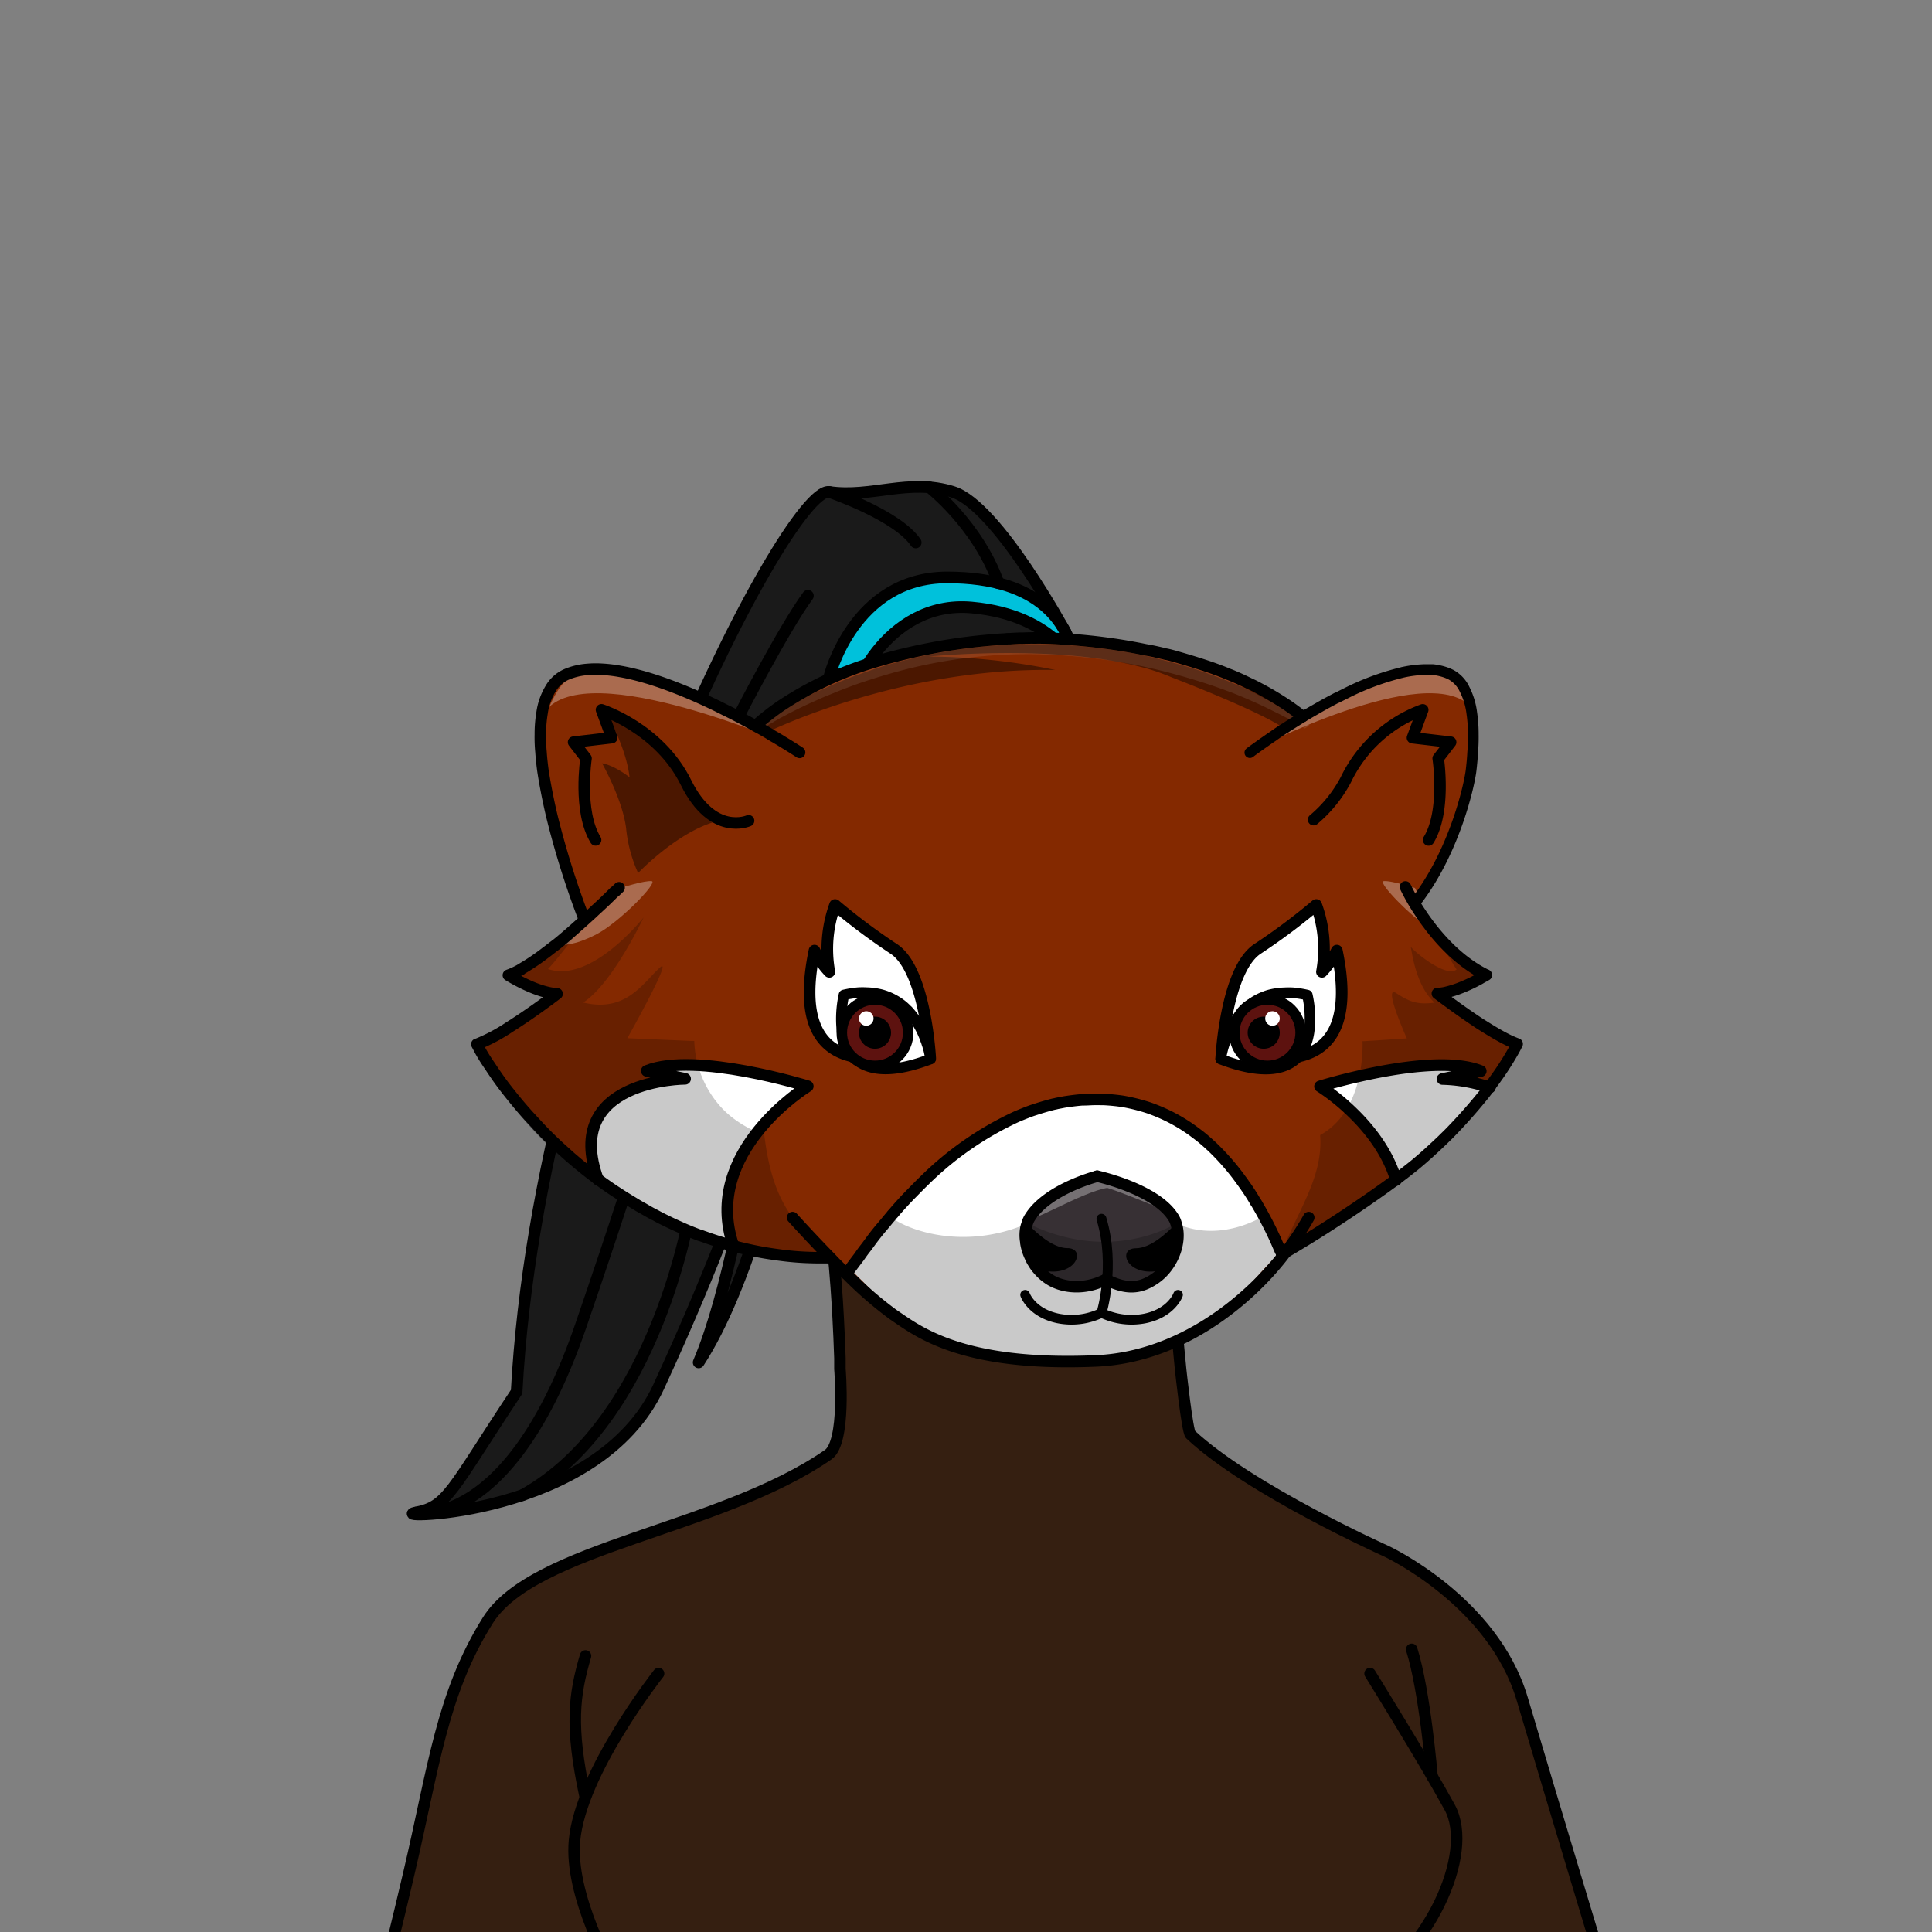 <svg xmlns="http://www.w3.org/2000/svg" viewBox="0 0 432 432">
  <rect x="0" y="0" width="432" height="432" fill="#808080" stroke="none"/>
  <defs>
    <style>.BUNTAI_RED_PANDA_BODY_BUNTAI_RED_PANDA_BODY_46_cls-1{isolation:isolate;}.BUNTAI_RED_PANDA_BODY_BUNTAI_RED_PANDA_BODY_46_cls-2{fill:#351f11;}.BUNTAI_RED_PANDA_BODY_BUNTAI_RED_PANDA_BODY_46_cls-10,.BUNTAI_RED_PANDA_BODY_BUNTAI_RED_PANDA_BODY_46_cls-12,.BUNTAI_RED_PANDA_BODY_BUNTAI_RED_PANDA_BODY_46_cls-16,.BUNTAI_RED_PANDA_BODY_BUNTAI_RED_PANDA_BODY_46_cls-17,.BUNTAI_RED_PANDA_BODY_BUNTAI_RED_PANDA_BODY_46_cls-18,.BUNTAI_RED_PANDA_BODY_BUNTAI_RED_PANDA_BODY_46_cls-3,.BUNTAI_RED_PANDA_BODY_BUNTAI_RED_PANDA_BODY_46_cls-6{fill:none;stroke:#000;stroke-linecap:round;}.BUNTAI_RED_PANDA_BODY_BUNTAI_RED_PANDA_BODY_46_cls-10,.BUNTAI_RED_PANDA_BODY_BUNTAI_RED_PANDA_BODY_46_cls-16,.BUNTAI_RED_PANDA_BODY_BUNTAI_RED_PANDA_BODY_46_cls-17,.BUNTAI_RED_PANDA_BODY_BUNTAI_RED_PANDA_BODY_46_cls-18,.BUNTAI_RED_PANDA_BODY_BUNTAI_RED_PANDA_BODY_46_cls-3,.BUNTAI_RED_PANDA_BODY_BUNTAI_RED_PANDA_BODY_46_cls-6{stroke-linejoin:round;}.BUNTAI_RED_PANDA_BODY_BUNTAI_RED_PANDA_BODY_46_cls-3{stroke-width:2.57px;}.BUNTAI_RED_PANDA_BODY_BUNTAI_RED_PANDA_BODY_46_cls-4{fill:#1a1a1a;}.BUNTAI_RED_PANDA_BODY_BUNTAI_RED_PANDA_BODY_46_cls-5{fill:#00c1db;}.BUNTAI_RED_PANDA_BODY_BUNTAI_RED_PANDA_BODY_46_cls-6{stroke-width:2.6px;}.BUNTAI_RED_PANDA_BODY_BUNTAI_RED_PANDA_BODY_46_cls-7{fill:#842900;}.BUNTAI_RED_PANDA_BODY_BUNTAI_RED_PANDA_BODY_46_cls-8{fill:#fff;}.BUNTAI_RED_PANDA_BODY_BUNTAI_RED_PANDA_BODY_46_cls-9{fill:#373034;}.BUNTAI_RED_PANDA_BODY_BUNTAI_RED_PANDA_BODY_46_cls-10,.BUNTAI_RED_PANDA_BODY_BUNTAI_RED_PANDA_BODY_46_cls-12{stroke-width:2.35px;}.BUNTAI_RED_PANDA_BODY_BUNTAI_RED_PANDA_BODY_46_cls-11{fill:#5d120f;}.BUNTAI_RED_PANDA_BODY_BUNTAI_RED_PANDA_BODY_46_cls-12{stroke-miterlimit:10;}.BUNTAI_RED_PANDA_BODY_BUNTAI_RED_PANDA_BODY_46_cls-13{opacity:0.43;mix-blend-mode:multiply;}.BUNTAI_RED_PANDA_BODY_BUNTAI_RED_PANDA_BODY_46_cls-14{opacity:0.49;}.BUNTAI_RED_PANDA_BODY_BUNTAI_RED_PANDA_BODY_46_cls-15{opacity:0.31;mix-blend-mode:screen;}.BUNTAI_RED_PANDA_BODY_BUNTAI_RED_PANDA_BODY_46_cls-16{stroke-width:2.39px;}.BUNTAI_RED_PANDA_BODY_BUNTAI_RED_PANDA_BODY_46_cls-17{stroke-width:2.16px;}.BUNTAI_RED_PANDA_BODY_BUNTAI_RED_PANDA_BODY_46_cls-18{stroke-width:2.22px;}</style>
  </defs>
  <g class="BUNTAI_RED_PANDA_BODY_BUNTAI_RED_PANDA_BODY_46_cls-1">
    <g id="body">
      <path class="BUNTAI_RED_PANDA_BODY_BUNTAI_RED_PANDA_BODY_46_cls-2" d="M236.79,304.5v0c.47,0,6.15-.23,13-1.21A83.13,83.13,0,0,0,261.16,301c.77-.21,1.53-.43,2.27-.68l.56,5.79s1.49,13.88,2.21,14.56c13.28,12.41,43.7,26.05,43.7,26.05s24,11.06,30.47,33.08,20.15,67.11,20.15,67.11H84.41s1.4-4.19,7-28,7.34-40.2,17.63-56.62,51.85-20.28,76.11-37.06c4-2.77,2.63-19.16,2.63-19.16v-2.4c-.44-13.36-1.32-21.85-1.32-21.85l2,.08h0a6.71,6.71,0,0,1,.66.65c.27.23.53.49.79.75.58.56,1.18,1.13,1.76,1.72L193,286.3c.89.9,1.76,1.8,2.6,2.68l.24.23c.23.26.47.51.71.77s.31.34.47.52.26.28.4.43l.86.93c.53.59,1.05,1.21,1.55,1.78,0,.05.08.07.11.13.42.46.79.92,1.16,1.36a5.87,5.87,0,0,0,.65.7,4.3,4.3,0,0,0,.77.69s0,0,.05,0l0,.05a17,17,0,0,0,1.77,1.21.19.19,0,0,0,.1.05,22,22,0,0,0,3.26,1.6.3.3,0,0,0,.21.07,35,35,0,0,0,3.71,1.29c.13,0,.23.08.37.1,1.81.52,3.73,1,5.65,1.37a137.55,137.55,0,0,0,17.85,2.16c.23,0,.42,0,.6,0,.34,0,.58,0,.69,0h0Z" />
      <path class="BUNTAI_RED_PANDA_BODY_BUNTAI_RED_PANDA_BODY_46_cls-3" d="M130.92,370.27c-2.56,8.71-3.47,15.65-.12,31.29" />
      <path class="BUNTAI_RED_PANDA_BODY_BUNTAI_RED_PANDA_BODY_46_cls-3" d="M188.49,281.94l-2-.08s.88,8.49,1.32,21.85v2.4s1.38,16.39-2.63,19.16c-24.26,16.78-65.81,20.63-76.11,37.06S97,395.18,91.4,419s-7,28-7,28H360.52s-13.63-45.09-20.15-67.11-30.47-33.08-30.47-33.08-30.42-13.64-43.7-26.05c-.72-.68-2.21-14.56-2.21-14.56l-.56-5.79" />
      <path class="BUNTAI_RED_PANDA_BODY_BUNTAI_RED_PANDA_BODY_46_cls-3" d="M306.35,374.21s12.23,19.68,17.82,29.94-4.54,33-22,42.76" />
      <path class="BUNTAI_RED_PANDA_BODY_BUNTAI_RED_PANDA_BODY_46_cls-3" d="M140.16,446.91c-4-6.84-12.8-23.38-11.71-35.3,1.4-15.38,18.81-37.4,18.81-37.4" />
      <path class="BUNTAI_RED_PANDA_BODY_BUNTAI_RED_PANDA_BODY_46_cls-3" d="M320.2,397.14s-1.57-18.92-4.54-28.35" />
      <path class="BUNTAI_RED_PANDA_BODY_BUNTAI_RED_PANDA_BODY_46_cls-4" d="M238.28,141.4S223,113.12,213.1,110s-18.28,1.39-27.7,0-64.75,106-69.88,201.2c-14.68,22.13-15.37,25.63-22.54,27s40.71,1.28,54.28-28.08,20.13-49.24,20.13-49.24-4.61,28.48-11.17,43.76c21.43-32.95,32.5-122.67,33-132.46s3.34-19.1,16.62-22.25S237.3,153.6,238.28,141.4Z" />
      <path class="BUNTAI_RED_PANDA_BODY_BUNTAI_RED_PANDA_BODY_46_cls-5" d="M185.61,150.68s2.38-12.93,13.29-18.34,20.38-2.75,27.09-1.11a19.68,19.68,0,0,1,10.46,6.94l1.31,4.3-4.54-.69A30.4,30.4,0,0,0,211.69,136a20.08,20.08,0,0,0-17,12.31Z" />
      <path class="BUNTAI_RED_PANDA_BODY_BUNTAI_RED_PANDA_BODY_46_cls-6" d="M238.28,141.4S223,113.12,213.1,110s-18.28,1.39-27.7,0-64.75,106-69.88,201.2c-14.68,22.13-15.37,25.63-22.54,27s40.71,1.28,54.28-28.08,20.13-49.24,20.13-49.24-4.61,28.48-11.17,43.76c21.43-32.95,32.5-122.67,33-132.46s3.34-19.1,16.62-22.25S237.3,153.6,238.28,141.4Z" />
      <path class="BUNTAI_RED_PANDA_BODY_BUNTAI_RED_PANDA_BODY_46_cls-6" d="M93,338.21s21,4.38,36.87-41.79,21-65.93,21-65.93" />
      <path class="BUNTAI_RED_PANDA_BODY_BUNTAI_RED_PANDA_BODY_46_cls-6" d="M154.49,269.78s-7.36,47.81-37.76,64.58" />
      <path class="BUNTAI_RED_PANDA_BODY_BUNTAI_RED_PANDA_BODY_46_cls-6" d="M185.4,110s15.17,5.12,19.36,11.3" />
      <path class="BUNTAI_RED_PANDA_BODY_BUNTAI_RED_PANDA_BODY_46_cls-6" d="M207.79,108.94s10.82,8.35,15.49,21.47" />
      <path class="BUNTAI_RED_PANDA_BODY_BUNTAI_RED_PANDA_BODY_46_cls-6" d="M165.26,160s10-19.45,15.39-26.79" />
      <path class="BUNTAI_RED_PANDA_BODY_BUNTAI_RED_PANDA_BODY_46_cls-6" d="M240.81,149.57s-4.36-12-23.58-13.73-28.69,20.09-26.58,24.37-5.25-8.78-5.25-8.78,5.44-22.32,26.41-22.32S239.45,139.53,240.81,149.57Z" />
      <path class="BUNTAI_RED_PANDA_BODY_BUNTAI_RED_PANDA_BODY_46_cls-7" d="M339.33,233.48c-.09.16-.18.33-.28.49,0,0,0,0,0,0a.25.25,0,0,1,0,.07c-.94,1.68-1.93,3.33-3,5-.24.37-.49.73-.75,1.11-.66,1-1.37,2-2.12,3a92.42,92.42,0,0,1-10.66,11.91l-.93.88-.84.78-.41.38h0l-.36.32a.52.52,0,0,1-.11.1c-.94.83-2,1.7-3.14,2.6l-.14.11c-1.3,1-2.7,2.09-4.18,3.18a.05.05,0,0,1,0,0l-.26.19-2,1.47,0,0c-9.77,7-21.2,14.11-22.3,14.79l-.17.11a.56.56,0,0,1-.14.1c-.31.24-.94.7-1.75,1.35-.56.43-1.2,1-1.88,1.55-.85.73-1.77,1.56-2.67,2.46A29.24,29.24,0,0,0,278,289l-.39.56c-.23.33-.47.68-.75,1s-.71.92-1.13,1.4a23.52,23.52,0,0,1-2.51,2.45l-.3.26c-3,2.47-7.34,4.95-13.89,6.78-.53.15-1.07.29-1.63.43h0a82.05,82.05,0,0,1-12.41,2l-1.51.12c-1.24.1-2.45.17-3.65.22-1.56.07-3.08.1-4.57.09h-.71a93.13,93.13,0,0,1-9.61-.58h-.08c-8-.93-14.58-2.83-19.05-5.08a22.46,22.46,0,0,1-2.93-1.72,12.89,12.89,0,0,1-2.06-1.75c-.5-.54-1.05-1.11-1.62-1.7h0c-1.74-1.77-3.75-3.67-5.65-5.42l-.06-.06c-1.44-1.31-2.8-2.54-3.94-3.55l0,0c-1.68-1.49-2.86-2.5-3-2.62H186l-1.62,0a87.39,87.39,0,0,1-16.72-2.15c-1.23-.29-2.49-.61-3.75-1-.92-.26-1.85-.55-2.77-.87l-1.25-.44-.2-.08c-2-.75-4.11-1.58-6.18-2.49l-.76-.33a109.72,109.72,0,0,1-13.21-7q-2.13-1.32-4.15-2.73l-.06,0-1.6-1.15s0,0,0,0a65.44,65.44,0,0,1-10-8.95l-.06-.07a216.67,216.67,0,0,1-16.41-21.32l3.21-2.17h0l11.1-7.5,1.92-1.3-.37-.19-.19-.09-8.53-4.28s0,0,0,0l.31-.18a75.57,75.57,0,0,0,8.44-5.5l.57-.44.55-.43.19-.16c.36-.28.7-.57,1-.86a1.62,1.62,0,0,0,.2-.18c.6-.52,1.18-1.06,1.72-1.6a17.31,17.31,0,0,0,2.87-3.64c-.14-.35-.28-.74-.45-1.17-5.63-14.66-10.86-35-8.48-44.86,0,0,0,0,0,0a11.13,11.13,0,0,1,1.17-3,11.89,11.89,0,0,1,7.45-5.79c4.85-1.27,11,.07,17.83,2.63l.76.29c1.34.51,2.66,1,3.95,1.58l.39.16c1.29.54,2.55,1.09,3.75,1.64,4.31,2,7.93,3.82,10.09,5l.84.45,1.08.6.23.12s0,0,0,0l.75-.57.22-.16a2.68,2.68,0,0,0,.23-.17c.42-.3,1-.68,1.61-1.12a0,0,0,0,1,0,0,100.72,100.72,0,0,1,14.16-7.88c2.35-1.09,4.92-2.17,7.68-3.18a101.74,101.74,0,0,1,18.86-5l1.28-.2a0,0,0,0,0,0,0c1.54-.22,3-.41,4.42-.56l3.29-.33.81-.07c4.77-.42,9.05-.59,12.91-.58,1,0,2,0,2.92.05l.71,0c13.57.49,21.86,3.38,29.43,5.9C279,152,289.91,159.72,290.59,160.2l0,0L291,160c.72-.41,2.5-1.42,4.88-2.64l.14-.08c1.44-.74,3.1-1.56,4.88-2.37l0,0c5.18-2.38,11.34-4.73,16.08-5.07a14.2,14.2,0,0,1,2.26,0c5.21.47,8.08,3.44,9.36,7.94a30.33,30.33,0,0,1,.73,10.36v0q-.14,1.7-.36,3.48c-1.45,11.2-10.68,27.35-11.5,28.76a.08.08,0,0,1,0,.05.09.09,0,0,1,0,0l-.24,3v.15l.57,2.05.44,1.6s8.68,9.09,14.1,10.7c-2.24,1.16-4.33,2.2-6,3-2.21,1.06-3.64,1.72-3.64,1.72s.7.68,1.85,1.7l.48.42h0c3.23,2.8,9.19,7.5,13.94,8.55l.33.07Z" />
      <path class="BUNTAI_RED_PANDA_BODY_BUNTAI_RED_PANDA_BODY_46_cls-8" d="M208.07,236.8s-1.13-20-8.28-24.65a138.77,138.77,0,0,1-13.09-9.79,28.79,28.79,0,0,0-1.28,14.94,20,20,0,0,1-3.32-4.74c-3.06,14.59.45,21.9,8.55,23.66,3.3.72,6-.76,8-2.78A44.17,44.17,0,0,0,208.07,236.8Z" />
      <path class="BUNTAI_RED_PANDA_BODY_BUNTAI_RED_PANDA_BODY_46_cls-8" d="M273,236.8s1.12-20,8.27-24.65a137.21,137.21,0,0,0,13.09-9.79,28.67,28.67,0,0,1,1.28,14.94,19.78,19.78,0,0,0,3.33-4.74c3.05,14.59-.45,21.9-8.55,23.66-3.3.72-6-.76-8-2.78A44.17,44.17,0,0,1,273,236.8Z" />
      <path class="BUNTAI_RED_PANDA_BODY_BUNTAI_RED_PANDA_BODY_46_cls-8" d="M286.55,280.17s-10.82-29.88-37.43-34.11-48.81,24.61-48.81,24.61l-9.66,13.66s9.93,9.6,12.18,12.66,24.08,7.3,39.57,7.12,27-6,30.12-9S284.34,281.06,286.55,280.17Z" />
      <path class="BUNTAI_RED_PANDA_BODY_BUNTAI_RED_PANDA_BODY_46_cls-8" d="M133.8,263.79s-5.12-11.57,2.8-17.27,12.21-6.22,12.21-6.22l-1.55-2.19s16.81-.17,32.38,4.47c-9.48,8.48-21.91,20.42-14.7,36.36C152.45,275.76,133.8,263.79,133.8,263.79Z" />
      <path class="BUNTAI_RED_PANDA_BODY_BUNTAI_RED_PANDA_BODY_46_cls-8" d="M296,242.62s13.22,11.42,16.08,21c10.46-7,20.46-20.31,20.46-20.31l-5.27-1.65,1.64-2.89a117.72,117.72,0,0,0-17.21.68A88.67,88.67,0,0,0,296,242.62Z" />
      <path class="BUNTAI_RED_PANDA_BODY_BUNTAI_RED_PANDA_BODY_46_cls-9" d="M249.3,263.49s14.94,4.4,14.11,12.74-5.6,14-17.35,9.86c-9.58,2.75-13.71.76-16.08-5.89s1.07-10.21,6.75-13.36a36.91,36.91,0,0,1,9.89-3.94Z" />
      <path class="BUNTAI_RED_PANDA_BODY_BUNTAI_RED_PANDA_BODY_46_cls-6" d="M208,236.64s-1-19.83-8.19-24.49a138.77,138.77,0,0,1-13.09-9.79,28.79,28.79,0,0,0-1.28,14.94,20,20,0,0,1-3.32-4.74c-3.06,14.59.45,21.9,8.55,23.66,3.3.72,6-.76,8-2.78A44.3,44.3,0,0,0,208,236.64Z" />
      <path class="BUNTAI_RED_PANDA_BODY_BUNTAI_RED_PANDA_BODY_46_cls-6" d="M273.06,236.66s1-19.85,8.16-24.51a137.21,137.21,0,0,0,13.09-9.79,28.67,28.67,0,0,1,1.28,14.94,19.78,19.78,0,0,0,3.33-4.74c3.05,14.59-.45,21.9-8.55,23.66-3.3.72-6-.76-8-2.78A43.86,43.86,0,0,1,273.06,236.66Z" />
      <path class="BUNTAI_RED_PANDA_BODY_BUNTAI_RED_PANDA_BODY_46_cls-8" d="M292.7,230.83c-1.11,7.11-6.85,10.92-19.75,6a20.89,20.89,0,0,1,1.11-4.19,11.64,11.64,0,0,1,.46-1.19c.21-.43.41-.87.64-1.34A17.52,17.52,0,0,1,278,226a4.57,4.57,0,0,1,.44-.44c.1-.1.23-.23.33-.31a14.49,14.49,0,0,1,1.5-1.15,7.12,7.12,0,0,1,.8-.49,12.6,12.6,0,0,1,1.82-.83,8.55,8.55,0,0,1,1-.33c.57-.14,1.16-.25,1.79-.34s1-.1,1.5-.12h.08a16,16,0,0,1,1.83,0,22.18,22.18,0,0,1,3.24.52A23.69,23.69,0,0,1,292.7,230.83Z" />
      <path class="BUNTAI_RED_PANDA_BODY_BUNTAI_RED_PANDA_BODY_46_cls-8" d="M284.51,223.49a7.42,7.42,0,1,1-7.42,7.42A7.42,7.42,0,0,1,284.51,223.49Z" />
      <path class="BUNTAI_RED_PANDA_BODY_BUNTAI_RED_PANDA_BODY_46_cls-10" d="M292.7,230.83c-1.11,7.11-6.85,10.92-19.75,6a20.89,20.89,0,0,1,1.11-4.19,11.64,11.64,0,0,1,.46-1.19c.21-.43.41-.87.64-1.34A17.52,17.52,0,0,1,278,226a4.57,4.57,0,0,1,.44-.44c.1-.1.23-.23.33-.31a14.49,14.49,0,0,1,1.5-1.15,7.12,7.12,0,0,1,.8-.49,12.6,12.6,0,0,1,1.82-.83,8.55,8.55,0,0,1,1-.33,15.05,15.05,0,0,1,3.37-.47,16,16,0,0,1,1.83,0,22.18,22.18,0,0,1,3.24.52A23.69,23.69,0,0,1,292.7,230.83Z" />
      <path class="BUNTAI_RED_PANDA_BODY_BUNTAI_RED_PANDA_BODY_46_cls-11" d="M283.41,223.49a7.42,7.42,0,1,0,7.42,7.42A7.42,7.42,0,0,0,283.41,223.49Z" />
      <circle cx="282.57" cy="230.91" r="3.59" />
      <circle class="BUNTAI_RED_PANDA_BODY_BUNTAI_RED_PANDA_BODY_46_cls-8" cx="284.53" cy="227.73" r="1.63" />
      <circle class="BUNTAI_RED_PANDA_BODY_BUNTAI_RED_PANDA_BODY_46_cls-12" cx="283.41" cy="230.91" r="7.42" />
      <path class="BUNTAI_RED_PANDA_BODY_BUNTAI_RED_PANDA_BODY_46_cls-8" d="M208.07,236.8c-13.11,5-18.8,1-19.83-6.28v-.05a25.1,25.1,0,0,1,.44-8,22.18,22.18,0,0,1,3.24-.52,16,16,0,0,1,1.83,0h.08c.52,0,1,.06,1.51.12s1.22.2,1.79.34c.33.1.66.2,1,.33a12.36,12.36,0,0,1,1.8.83,12,12,0,0,1,2.89,2.21,1.54,1.54,0,0,1,.2.18c.31.34.62.7.9,1.06a.92.92,0,0,1,.23.31,10.72,10.72,0,0,1,.91,1.28s0,0,0,0c.23.38.46.8.67,1.18.05.08.08.16.13.23.23.47.44.91.62,1.34a11.64,11.64,0,0,1,.46,1.19,5.51,5.51,0,0,1,.26.74c.26.8.46,1.52.59,2.09.05.28.1.51.15.72a.09.09,0,0,1,0,.08C208,236.6,208.07,236.8,208.07,236.8Z" />
      <path class="BUNTAI_RED_PANDA_BODY_BUNTAI_RED_PANDA_BODY_46_cls-8" d="M196.53,223.49a7.42,7.42,0,1,0,7.42,7.42A7.42,7.42,0,0,0,196.53,223.49Z" />
      <path class="BUNTAI_RED_PANDA_BODY_BUNTAI_RED_PANDA_BODY_46_cls-10" d="M208.09,236.8h0c-13.11,5-18.8,1-19.83-6.28v-.05a25.1,25.1,0,0,1,.44-8,22.18,22.18,0,0,1,3.24-.52,16,16,0,0,1,1.83,0,15.15,15.15,0,0,1,3.38.47c.33.1.66.2,1,.33a12.36,12.36,0,0,1,1.8.83,12,12,0,0,1,2.89,2.21,1.54,1.54,0,0,1,.2.18c.31.34.62.7.9,1.06a.92.92,0,0,1,.23.31,10.72,10.72,0,0,1,.91,1.28s0,0,0,0c.23.38.46.8.67,1.18.05.08.08.16.13.23.23.47.44.91.62,1.34a11.64,11.64,0,0,1,.46,1.19,5.51,5.51,0,0,1,.26.74,15.18,15.18,0,0,1,.59,2.09c.05.28.1.51.15.72a.09.09,0,0,1,0,.08A5.33,5.33,0,0,1,208.09,236.8Z" />
      <path class="BUNTAI_RED_PANDA_BODY_BUNTAI_RED_PANDA_BODY_46_cls-11" d="M195.65,223.49a7.42,7.42,0,1,0,7.42,7.42A7.42,7.42,0,0,0,195.65,223.49Z" />
      <circle cx="195.65" cy="230.91" r="3.59" />
      <circle class="BUNTAI_RED_PANDA_BODY_BUNTAI_RED_PANDA_BODY_46_cls-8" cx="193.7" cy="227.73" r="1.63" />
      <circle class="BUNTAI_RED_PANDA_BODY_BUNTAI_RED_PANDA_BODY_46_cls-12" cx="195.65" cy="230.91" r="7.42" />
      <g class="BUNTAI_RED_PANDA_BODY_BUNTAI_RED_PANDA_BODY_46_cls-13">
        <path d="M140,185.21a31.41,31.41,0,0,0,2.68,10s8.92-9.37,17.73-11.61c-8.34-8.34-12.72-17.32-15.87-19.65s-8.7-4-8.7-4,4.16,7.18,4.93,13.84c-3.84-2.9-6.14-3.11-6.14-3.11S139.22,178.81,140,185.21Z" />
        <path class="BUNTAI_RED_PANDA_BODY_BUNTAI_RED_PANDA_BODY_46_cls-14" d="M187.78,281.86h-.52A80.16,80.16,0,0,1,166,279c-2-.51-4-1.13-6.07-1.8-1.76-.6-3.56-1.25-5.35-2h0c-2.86-1.12-5.74-2.37-8.65-3.82a1.66,1.66,0,0,1-.27-.13c-1.49-.71-3-1.5-4.54-2.35-.82-.42-1.63-.87-2.47-1.34s-1.61-.92-2.42-1.4A.63.63,0,0,1,136,266c-1.14-.66-2.28-1.37-3.42-2.09a66.78,66.78,0,0,1-22.66-24.1c-.05-.08-.1-.18-.16-.27a6.36,6.36,0,0,1-.32-.64,43.41,43.41,0,0,1-2.32-5,.12.12,0,0,1,0-.06c-.11-.24-.17-.43-.22-.56l-.08-.24s3.91-2,8.13-4.65v0a48,48,0,0,0,7.37-5.47.27.27,0,0,0,.16-.17,9.19,9.19,0,0,0,1.11-1.18,2.56,2.56,0,0,0,.28-.3l-1.25-.45c-.41-.13-.79-.28-1.15-.41-.73-.26-1.38-.52-2-.73-.79-.31-1.47-.6-2-.86a8,8,0,0,1-.76-.35,18.25,18.25,0,0,1-1.94-1l-.24-.15c-.33-.24-.35-.35-.35-.35h0l0,0c.35-.22,2.67-1.53,5.6-3.39,0,0,.06,0,.08-.06l3.27-2.1a.62.62,0,0,1,.19-.14c.27-.2.57-.39.84-.56v0a62.24,62.24,0,0,0,8.57-6.8c-1.28,1.7-3.05,4-4.82,6.2-2.2,2.85-4.38,5.54-5.38,6.55,9.38,3.22,20.58-10.55,21.37-11.51-.41.87-7.12,14.9-13.49,19,9.55,2.32,13.3-4.3,17.13-7.8,3.24-2.92-7.26,15.78-7.26,15.78l14.52.62a.75.75,0,0,1,.3,0s0,0,.06,0h0l0,0,0,0h.08v0a23.12,23.12,0,0,0,6.09,14.92l0,0a20.72,20.72,0,0,0,2.26,2.08,25.16,25.16,0,0,0,7.31,4v0c1,8.14,2.86,14,6.74,19.06v0l.09.08a39,39,0,0,0,8.07,7.57c.06,0,.08.08.14.11C186.61,281,187.18,281.46,187.78,281.86Z" />
        <path d="M289.7,160l-.23.16-.87.54-.2.13-.69.42c-.3.2-.61.4-.89.56a1.74,1.74,0,0,1-.3.2l-.38.22s-4.63-3.19-24-10.72c-.59-.24-1.2-.5-1.83-.73a44.8,44.8,0,0,0-5.14-1.63c-19.5-5.21-47.54-2.34-47.54-2.34a143.4,143.4,0,0,1,28.35,3c-34.76-.6-63.67,13.53-64.79,14.09a.05.05,0,0,1-.07,0,.45.45,0,0,1-.31-.18l-.07-.08a6.55,6.55,0,0,1-1.05-1.91l.61-.39c.46-.31,1-.64,1.66-1l1-.61c.41-.25.84-.51,1.3-.76,2-1.15,4.5-2.47,7.47-3.86,1.15-.56,2.29-1,3.46-1.55s2.06-.91,3.15-1.34,2.32-.94,3.49-1.34q2.94-1.06,6.15-2.07a117.74,117.74,0,0,1,44-4.29c.74.07,1.45.14,2.16.23s1.53.16,2.29.25c3.53.45,6.92,1,10.07,1.73,2.57.58,5,1.21,7.3,1.87,3.68,1,7,2.22,10,3.38,1,.42,1.93.78,2.85,1.17,1.5.64,2.85,1.24,4.09,1.84.36.16.71.34,1.07.52a3.38,3.38,0,0,1,.46.24,2,2,0,0,1,.4.18s0,0,.06,0a.07.07,0,0,1,.07,0c.31.18.61.34.92.49.53.27,1,.55,1.47.79,1.48.84,2.62,1.52,3.38,2l.56.37s.05,0,.08,0l.33.24A.46.46,0,0,1,289.7,160Z" />
        <path class="BUNTAI_RED_PANDA_BODY_BUNTAI_RED_PANDA_BODY_46_cls-14" d="M339,233.35s-5.55,11.24-12.44,17.05S306,268.8,306,268.8L294.18,276l-.44.21a48.85,48.85,0,0,1-8.11,5.67h-.34c.37-.4.74-.83,1.1-1.23,0,0,.05-.08.09-.1,3-8.83,9.49-17,8.7-26.74v0a15.35,15.35,0,0,0,4.69-4,16.55,16.55,0,0,0,1.41-2.08l0,0c3.73-6.41,3.4-14.32,3.38-14.92v0h.06l0,0v0h0s0,0,0,0a.65.65,0,0,1,.2,0l9.65-.63s-5.48-12.16-2.37-10.12,4.85,2.6,8.58,2.14c-4.42-4.05-5.06-11.69-5.37-12.57.57,1,8,7.15,10.29,5.14-.48-.69-1.35-2.13-2.37-3.87l6.8,4.59.23.64-.65.48a4,4,0,0,1-.5.34c-.37.27-.8.55-1.31.87l-1.28.73-.59.34-4.26,1.8,9.69,6.76,1.31.37c1.08.91,2.06,1.7,2.79,2.3Z" />
        <path class="BUNTAI_RED_PANDA_BODY_BUNTAI_RED_PANDA_BODY_46_cls-14" d="M263,273.54s-14.18,9.28-33.22,0c-13.22,5.79-25.94,2.21-31-1.66a73.1,73.1,0,0,0-9.5,13s10.28,7.68,12.43,10.75,11.9,6.14,23.15,8.2,27.45-.06,33.66-2A107.67,107.67,0,0,0,270.82,297l12.23-12.92,3.12-4.58-3.64-7.61S273,278.11,263,273.54Z" />
      </g>
      <g class="BUNTAI_RED_PANDA_BODY_BUNTAI_RED_PANDA_BODY_46_cls-15">
        <path class="BUNTAI_RED_PANDA_BODY_BUNTAI_RED_PANDA_BODY_46_cls-8" d="M179.83,167.9s-45.43-20.41-57-9.87c3.29-7.43,6.8-9.61,15.72-7.88S166.82,157.87,179.83,167.9Z" />
        <path class="BUNTAI_RED_PANDA_BODY_BUNTAI_RED_PANDA_BODY_46_cls-8" d="M138.72,198.55s5.46-1.72,7-1.52-7.17,9.18-12.33,11.87-7.91,2.38-7.91,2.38S136.9,202.91,138.72,198.55Z" />
        <path class="BUNTAI_RED_PANDA_BODY_BUNTAI_RED_PANDA_BODY_46_cls-8" d="M279.8,167.9s39.14-20.41,49.1-9.87c-2.84-7.43-5.86-9.61-13.55-7.88S291,157.87,279.8,167.9Z" />
        <path class="BUNTAI_RED_PANDA_BODY_BUNTAI_RED_PANDA_BODY_46_cls-8" d="M318.14,204.92l-.38.79-.18.37c-4.61-3.68-9.34-8.89-8.19-9.05,1.51-.2,7,1.52,7,1.52a9.07,9.07,0,0,0,1.13,1.86h0s0,0,0,0a.09.09,0,0,1,0,0l-.24,3Z" />
        <path class="BUNTAI_RED_PANDA_BODY_BUNTAI_RED_PANDA_BODY_46_cls-8" d="M261.68,271.09s-11.52-4.78-14.1-5.47c-5.76.92-18,8.5-17.51,6.6s13.24-9.37,16.29-9.63l3-.26S258.2,267.3,261.68,271.09Z" />
        <g class="BUNTAI_RED_PANDA_BODY_BUNTAI_RED_PANDA_BODY_46_cls-15">
          <path class="BUNTAI_RED_PANDA_BODY_BUNTAI_RED_PANDA_BODY_46_cls-8" d="M292.77,162.21l-1,.67a5.27,5.27,0,0,0-.49-.3,2,2,0,0,0-.26-.16,7,7,0,0,0-.7-.43c-.64-.38-1.52-.89-2.58-1.46a.25.25,0,0,0-.13-.05c-.65-.35-1.37-.73-2.15-1.11a.1.1,0,0,0-.07,0s0-.06-.06-.06a3,3,0,0,0-.41-.19,5.06,5.06,0,0,0-.46-.24c-.37-.19-.73-.38-1.09-.54-1.27-.62-2.64-1.24-4.16-1.91-.93-.41-1.89-.79-2.9-1.22-3-1.16-6.41-2.37-10.19-3.48-2.32-.7-4.8-1.37-7.42-2a117.36,117.36,0,0,0-12.51-2.32c-.72-.11-1.45-.19-2.2-.27-3.72-.44-7.62-.73-11.68-.84a111.46,111.46,0,0,0-33.07,4.26c-2.17.62-4.27,1.27-6.26,1.94-1.19.38-2.38.84-3.54,1.27s-2.17.84-3.21,1.27c-1.19.48-2.35.94-3.51,1.48-3,1.32-5.56,2.59-7.6,3.7q-.71.36-1.32.72c-.37.22-.73.41-1,.6-.64.35-1.21.67-1.68,1-.23.13-.44.27-.62.38a11.58,11.58,0,0,0-1,.62c.11-.27,1.09-2.4,4.48-5.26,3.74-3.18,10.47-7.26,22.31-10.68.15-.06.28-.08.41-.14a117.13,117.13,0,0,1,21.72-3.93c3.08-.3,6.1-.44,9.08-.49,1.57,0,3.12,0,4.68,0h0c1.16,0,2.3.05,3.44.11a118.77,118.77,0,0,1,24.59,3.5h0c.06,0,.11,0,.16.06a68,68,0,0,1,7.26,2.34,141,141,0,0,1,25,13A1,1,0,0,1,292.77,162.21Z" />
        </g>
      </g>
      <path class="BUNTAI_RED_PANDA_BODY_BUNTAI_RED_PANDA_BODY_46_cls-3" d="M189.26,284.85c.58-.83,2.17-2.93,2.84-3.81.44-.64.92-1.32,1.46-2s1.16-1.58,1.79-2.4,1.23-1.57,1.9-2.35,1.32-1.61,2.06-2.45a.79.79,0,0,1,.21-.27.75.75,0,0,1,.2-.21l.59-.71c1.11-1.26,2.26-2.53,3.51-3.79.91-.92,1.84-1.89,2.8-2.81a72.62,72.62,0,0,1,20.66-14.35c.68-.3,1.36-.57,2.07-.85s1.37-.53,2.09-.75c1.38-.46,2.78-.87,4.19-1.22a4.56,4.56,0,0,0,.64-.14c.54-.11,1-.19,1.59-.31l.36-.06c1.25-.19,2.48-.35,3.75-.45a1.47,1.47,0,0,0,.28,0c.72,0,1.46-.06,2.2-.08s1.48,0,2.23,0a43,43,0,0,1,4.35.42,40.77,40.77,0,0,1,5.88,1.47c1.24.43,2.41.92,3.57,1.45a37.52,37.52,0,0,1,6.33,3.74l1.45,1.09c.8.64,1.58,1.31,2.32,2l.36.32a55,55,0,0,1,4.72,5.11c.59.73,1.18,1.49,1.72,2.25.31.41.61.83.89,1.24a43.7,43.7,0,0,1,2.57,4,.31.31,0,0,1,.12.14,1.35,1.35,0,0,1,.15.26,81.8,81.8,0,0,1,4.19,8.08c.31.7.59,1.37.87,2l.1.25" />
      <path class="BUNTAI_RED_PANDA_BODY_BUNTAI_RED_PANDA_BODY_46_cls-3" d="M231.34,142.64s-1,0-2.63.06h-.13c-.77,0-1.7.05-2.78.12h-.13c-.26,0-.56,0-.85.06-1.59.07-3.42.23-5.46.43a129.28,129.28,0,0,0-22.16,4.23c-.13.05-.26.07-.42.12a78.25,78.25,0,0,0-22.22,10.2,56.23,56.23,0,0,0-5.61,4.4" />
      <path class="BUNTAI_RED_PANDA_BODY_BUNTAI_RED_PANDA_BODY_46_cls-3" d="M167.39,183.52s-8,3.62-14-8.54-18.9-16.27-18.9-16.27l2.3,6.24-8.54,1,2.79,3.62s-1.81,11.83,2.14,18.24" />
      <path class="BUNTAI_RED_PANDA_BODY_BUNTAI_RED_PANDA_BODY_46_cls-3" d="M130.67,205.62a2.06,2.06,0,0,1-.13-.33,194.28,194.28,0,0,1-7.16-22.87c-.8-3.4-1.49-6.87-2-10.22-.18-1.39-.33-2.73-.41-4a34.05,34.05,0,0,1-.15-4,28.35,28.35,0,0,1,.38-4.76,14.4,14.4,0,0,1,1.86-5.36,7.78,7.78,0,0,1,3.52-3.24,14.64,14.64,0,0,1,4.79-1.16c.59-.05,1.19-.08,1.8-.08h.29a33.39,33.39,0,0,1,5.53.59,2,2,0,0,1,.29.05c6.79,1.29,14.42,4.38,21.14,7.65l1.69.85c2.45,1.18,4.72,2.42,6.78,3.55,0,0,0,0,0,0l.36.21c.26.15.52.28.77.41.75.43,1.45.82,2.09,1.21l.23.15h0a1.74,1.74,0,0,1,.2.13c.36.21.7.41,1,.57.49.31,1,.59,1.39.85,2.42,1.46,3.86,2.42,3.86,2.42" />
      <path class="BUNTAI_RED_PANDA_BODY_BUNTAI_RED_PANDA_BODY_46_cls-3" d="M185.47,281.22l-2.15,0h-.26a65.45,65.45,0,0,1-8.83-.61c-1-.13-2-.28-3-.44-1.36-.23-2.7-.49-4-.79-.88-.19-1.73-.39-2.57-.62a.43.43,0,0,1-.21-.06h0l-.31-.08c-2.26-.58-4.48-1.28-6.61-2.05-.34-.11-.67-.24-1-.36l-.1,0c-1.52-.57-3-1.16-4.45-1.83l-.16-.07h0c-1.12-.49-2.19-1-3.28-1.54-.66-.32-1.31-.65-1.92-1-1-.49-1.88-1-2.81-1.55l-.26-.13c-.64-.36-1.29-.75-1.9-1.13s-.93-.55-1.39-.85c-1-.6-2-1.26-3-1.91a94.08,94.08,0,0,1-9.33-7.11c-.31-.25-.61-.54-.9-.79l-1.31-1.18h0v0c-1-.9-1.93-1.78-2.85-2.68s-1.91-1.93-2.79-2.89l-1.59-1.72c-1.91-2.08-3.6-4.15-5.13-6.1s-2.75-3.74-3.86-5.43Q107.9,236,106.9,234a.06.06,0,0,1,0,0l-.28-.51.08,0a39.56,39.56,0,0,0,7.26-3.87c5.28-3.32,10.61-7.41,10.61-7.41s-2,.08-5.9-1.57a40.58,40.58,0,0,1-5-2.58l0,0a17.67,17.67,0,0,0,2.76-1.28s0,0,.05,0,0,0,0-.05a50.3,50.3,0,0,0,5.61-3.78.51.51,0,0,1,.18-.13c.31-.23.6-.47.9-.7v0c.44-.33.88-.68,1.32-1,1.26-1,2.49-2.09,3.71-3.15a.61.61,0,0,1,.15-.13c.79-.72,1.57-1.38,2.32-2.08h0c.77-.69,1.5-1.34,2.19-2l.08-.08,0,0c2-1.81,3.56-3.33,4.48-4.28,0,0,.06,0,.08,0a2.13,2.13,0,0,0,.26-.26c.13-.1.23-.23.33-.3l.34-.34" />
      <path class="BUNTAI_RED_PANDA_BODY_BUNTAI_RED_PANDA_BODY_46_cls-3" d="M291.26,160.21h0a53.84,53.84,0,0,0-4.81-3.43q-2.22-1.42-4.54-2.65c-.77-.41-1.54-.83-2.34-1.18-1.52-.75-3-1.45-4.61-2.09a.44.44,0,0,1-.15-.05c-2.17-.91-4.35-1.68-6.54-2.37-.72-.23-1.45-.47-2.16-.67-1.14-.36-2.27-.67-3.38-1-.61-.16-1.24-.34-1.85-.47a.12.12,0,0,0-.08,0c-1.57-.39-3.11-.75-4.64-1-3.36-.7-6.58-1.21-9.49-1.58-1.76-.23-3.4-.4-4.92-.54-6-.56-9.92-.54-10.38-.54h0" />
      <path class="BUNTAI_RED_PANDA_BODY_BUNTAI_RED_PANDA_BODY_46_cls-3" d="M293.72,183.28a29.81,29.81,0,0,0,7.25-9,30.84,30.84,0,0,1,17.16-15.56l-2.3,6.24,8.54,1-2.79,3.62s1.81,11.83-2.14,18.24" />
      <path class="BUNTAI_RED_PANDA_BODY_BUNTAI_RED_PANDA_BODY_46_cls-3" d="M314.26,198.32a47.32,47.32,0,0,0,2.94,5.19l.94,1.41c3.06,4.44,7.86,10,14.16,13.09,0,0,0,0,.05,0l-.54.31c-.31.17-.62.33-.9.51a35.28,35.28,0,0,1-4.59,2.15,23.35,23.35,0,0,1-2.86.89,8.79,8.79,0,0,1-2.06.28l.5.38.64.48.08.06,2.39,1.75h0c1.67,1.21,3.76,2.67,5.89,4.08l.58.36a.27.27,0,0,0,.1.06c1.08.68,2.15,1.34,3.18,1.93s2.18,1.2,3.14,1.64l1.07.44.27.09,0,0h0a3.43,3.43,0,0,1-.28.49s0,0,0,0a.25.25,0,0,1,0,.07c-.8,1.51-1.8,3.18-3,5-.24.37-.49.73-.75,1.11-.52.74-1.06,1.5-1.64,2.28a1.53,1.53,0,0,1-.16.22l-.36.49q-1,1.37-2.19,2.79c-1.8,2.19-3.81,4.46-6,6.74-.54.57-1.1,1.14-1.7,1.71l-.7.69-.93.88q-.42.4-.84.78l-.41.38h0l-.35.32a.52.52,0,0,1-.11.1c-.26.25-.53.49-.81.73s-.59.54-.9.8c-.93.81-1.9,1.63-2.9,2.4l-.26.21c-.57.45-1.53,1.19-2.84,2.16-.94.7-2.06,1.51-3.34,2.42h0c-3.76,2.67-8.86,6.15-14.68,9.8-.23.13-.46.28-.69.43q-2.76,1.71-5.7,3.44l-.17.11-.09,0h0l-.86.5h0" />
      <path class="BUNTAI_RED_PANDA_BODY_BUNTAI_RED_PANDA_BODY_46_cls-16" d="M317.05,201l.39-.53a.09.09,0,0,0,0,0s0,0,0,0c8-11,11.11-24.93,11.5-28.22.16-1.38.29-2.72.35-4v0a38.29,38.29,0,0,0,.14-4,32.15,32.15,0,0,0-.33-4.76,16,16,0,0,0-1.61-5.35,7.17,7.17,0,0,0-3-3.25,10,10,0,0,0-1.59-.65,12.8,12.8,0,0,0-2.55-.52l-.71,0h-.06l-.78,0h-.25a26,26,0,0,0-4.78.59.84.84,0,0,0-.24.06,58.06,58.06,0,0,0-12.63,4.68l0,0-2,1-.05,0c-1.2.63-2.39,1.27-3.54,1.92l-1.48.85c-.88.5-1.74,1-2.56,1.51h0l-.79.49-1.16.72-1.32.84a0,0,0,0,1,0,0l-.31.2a5.93,5.93,0,0,1-.66.41c-.65.44-1.24.82-1.8,1.22a1.37,1.37,0,0,0-.21.15h0c-.06.05-.13.07-.17.13-.31.2-.6.41-.86.57l-1.21.85c-1.29.9-2.26,1.61-2.81,2h0l-.5.38" />
      <path class="BUNTAI_RED_PANDA_BODY_BUNTAI_RED_PANDA_BODY_46_cls-3" d="M177.22,272.25s3.93,4.37,8.77,9.31c1,1.08,2.16,2.19,3.27,3.29a86.15,86.15,0,0,0,10.42,9.07c5.34,3.57,15,11.69,45.36,10.39,19.26-.82,34.26-13.85,41.7-23.34l.69-.9a65.35,65.35,0,0,0,5.21-7.82" />
      <path class="BUNTAI_RED_PANDA_BODY_BUNTAI_RED_PANDA_BODY_46_cls-3" d="M247.29,286.08c-4.84,2.5-9.93,1.88-12.89-.18a11.11,11.11,0,0,1-2.32-2.11c-.08-.1-.18-.2-.26-.31a7.23,7.23,0,0,1-.69-1,7.74,7.74,0,0,1-.75-1.39,11.24,11.24,0,0,1-1-3.21c0-.29-.08-.6-.1-.88a8.42,8.42,0,0,1,.2-2.81v0c.08-.21.13-.41.21-.62v0a4.86,4.86,0,0,1,.64-1.41c4-6.33,15-9.14,15-9.14" />
      <path d="M232.08,283.79h0l-.23-.31a7.23,7.23,0,0,1-.69-1,7.74,7.74,0,0,1-.75-1.39,11.24,11.24,0,0,1-1-3.21c0-.29-.08-.6-.1-.88a8.42,8.42,0,0,1,.2-2.81v0a4.43,4.43,0,0,1,.18-.65l0,0c2.06,2.19,5.74,5.54,9,5.54C243.15,279.11,240.45,286.32,232.08,283.79Z" />
      <path d="M260.55,283.79c-8.39,2.55-11.07-4.68-6.56-4.68,3.24,0,6.95-3.38,9-5.57C264.06,276.63,263.05,280.78,260.55,283.79Z" />
      <path class="BUNTAI_RED_PANDA_BODY_BUNTAI_RED_PANDA_BODY_46_cls-3" d="M245.32,263s13,2.81,17,9.14a4.61,4.61,0,0,1,.64,1.41c1.09,3.09.08,7.24-2.42,10.25a11.31,11.31,0,0,1-2.31,2.11c-3,2.06-6.08,2.68-10.92.18" />
      <path class="BUNTAI_RED_PANDA_BODY_BUNTAI_RED_PANDA_BODY_46_cls-17" d="M246.31,293.56a15.4,15.4,0,0,0,9.75,1.24c5.91-1.24,7.35-5.28,7.35-5.28" />
      <path class="BUNTAI_RED_PANDA_BODY_BUNTAI_RED_PANDA_BODY_46_cls-17" d="M246.31,293.56a15.4,15.4,0,0,1-9.75,1.24c-5.91-1.24-7.34-5.28-7.34-5.28" />
      <path class="BUNTAI_RED_PANDA_BODY_BUNTAI_RED_PANDA_BODY_46_cls-18" d="M246.29,293.62s3.2-10.46,0-21.1" />
      <path class="BUNTAI_RED_PANDA_BODY_BUNTAI_RED_PANDA_BODY_46_cls-6" d="M164,278.58c-7.29-21.06,16.62-35.7,16.62-35.7s-25.11-7.82-36-3.43l8.57,1.77s-27.75.06-19.47,22.57" />
      <path class="BUNTAI_RED_PANDA_BODY_BUNTAI_RED_PANDA_BODY_46_cls-6" d="M333.14,243.15l0,0-.06,0a35.56,35.56,0,0,0-10.54-1.89l8.56-1.77c-6.69-2.71-18.81-.77-27.11,1.12-5.15,1.16-8.83,2.31-8.83,2.31a45.73,45.73,0,0,1,6.16,4.8c3.89,3.55,8.57,8.93,10.69,15.65l.09.29a1.46,1.46,0,0,1,.05.2" />
    </g>
  </g>
</svg>